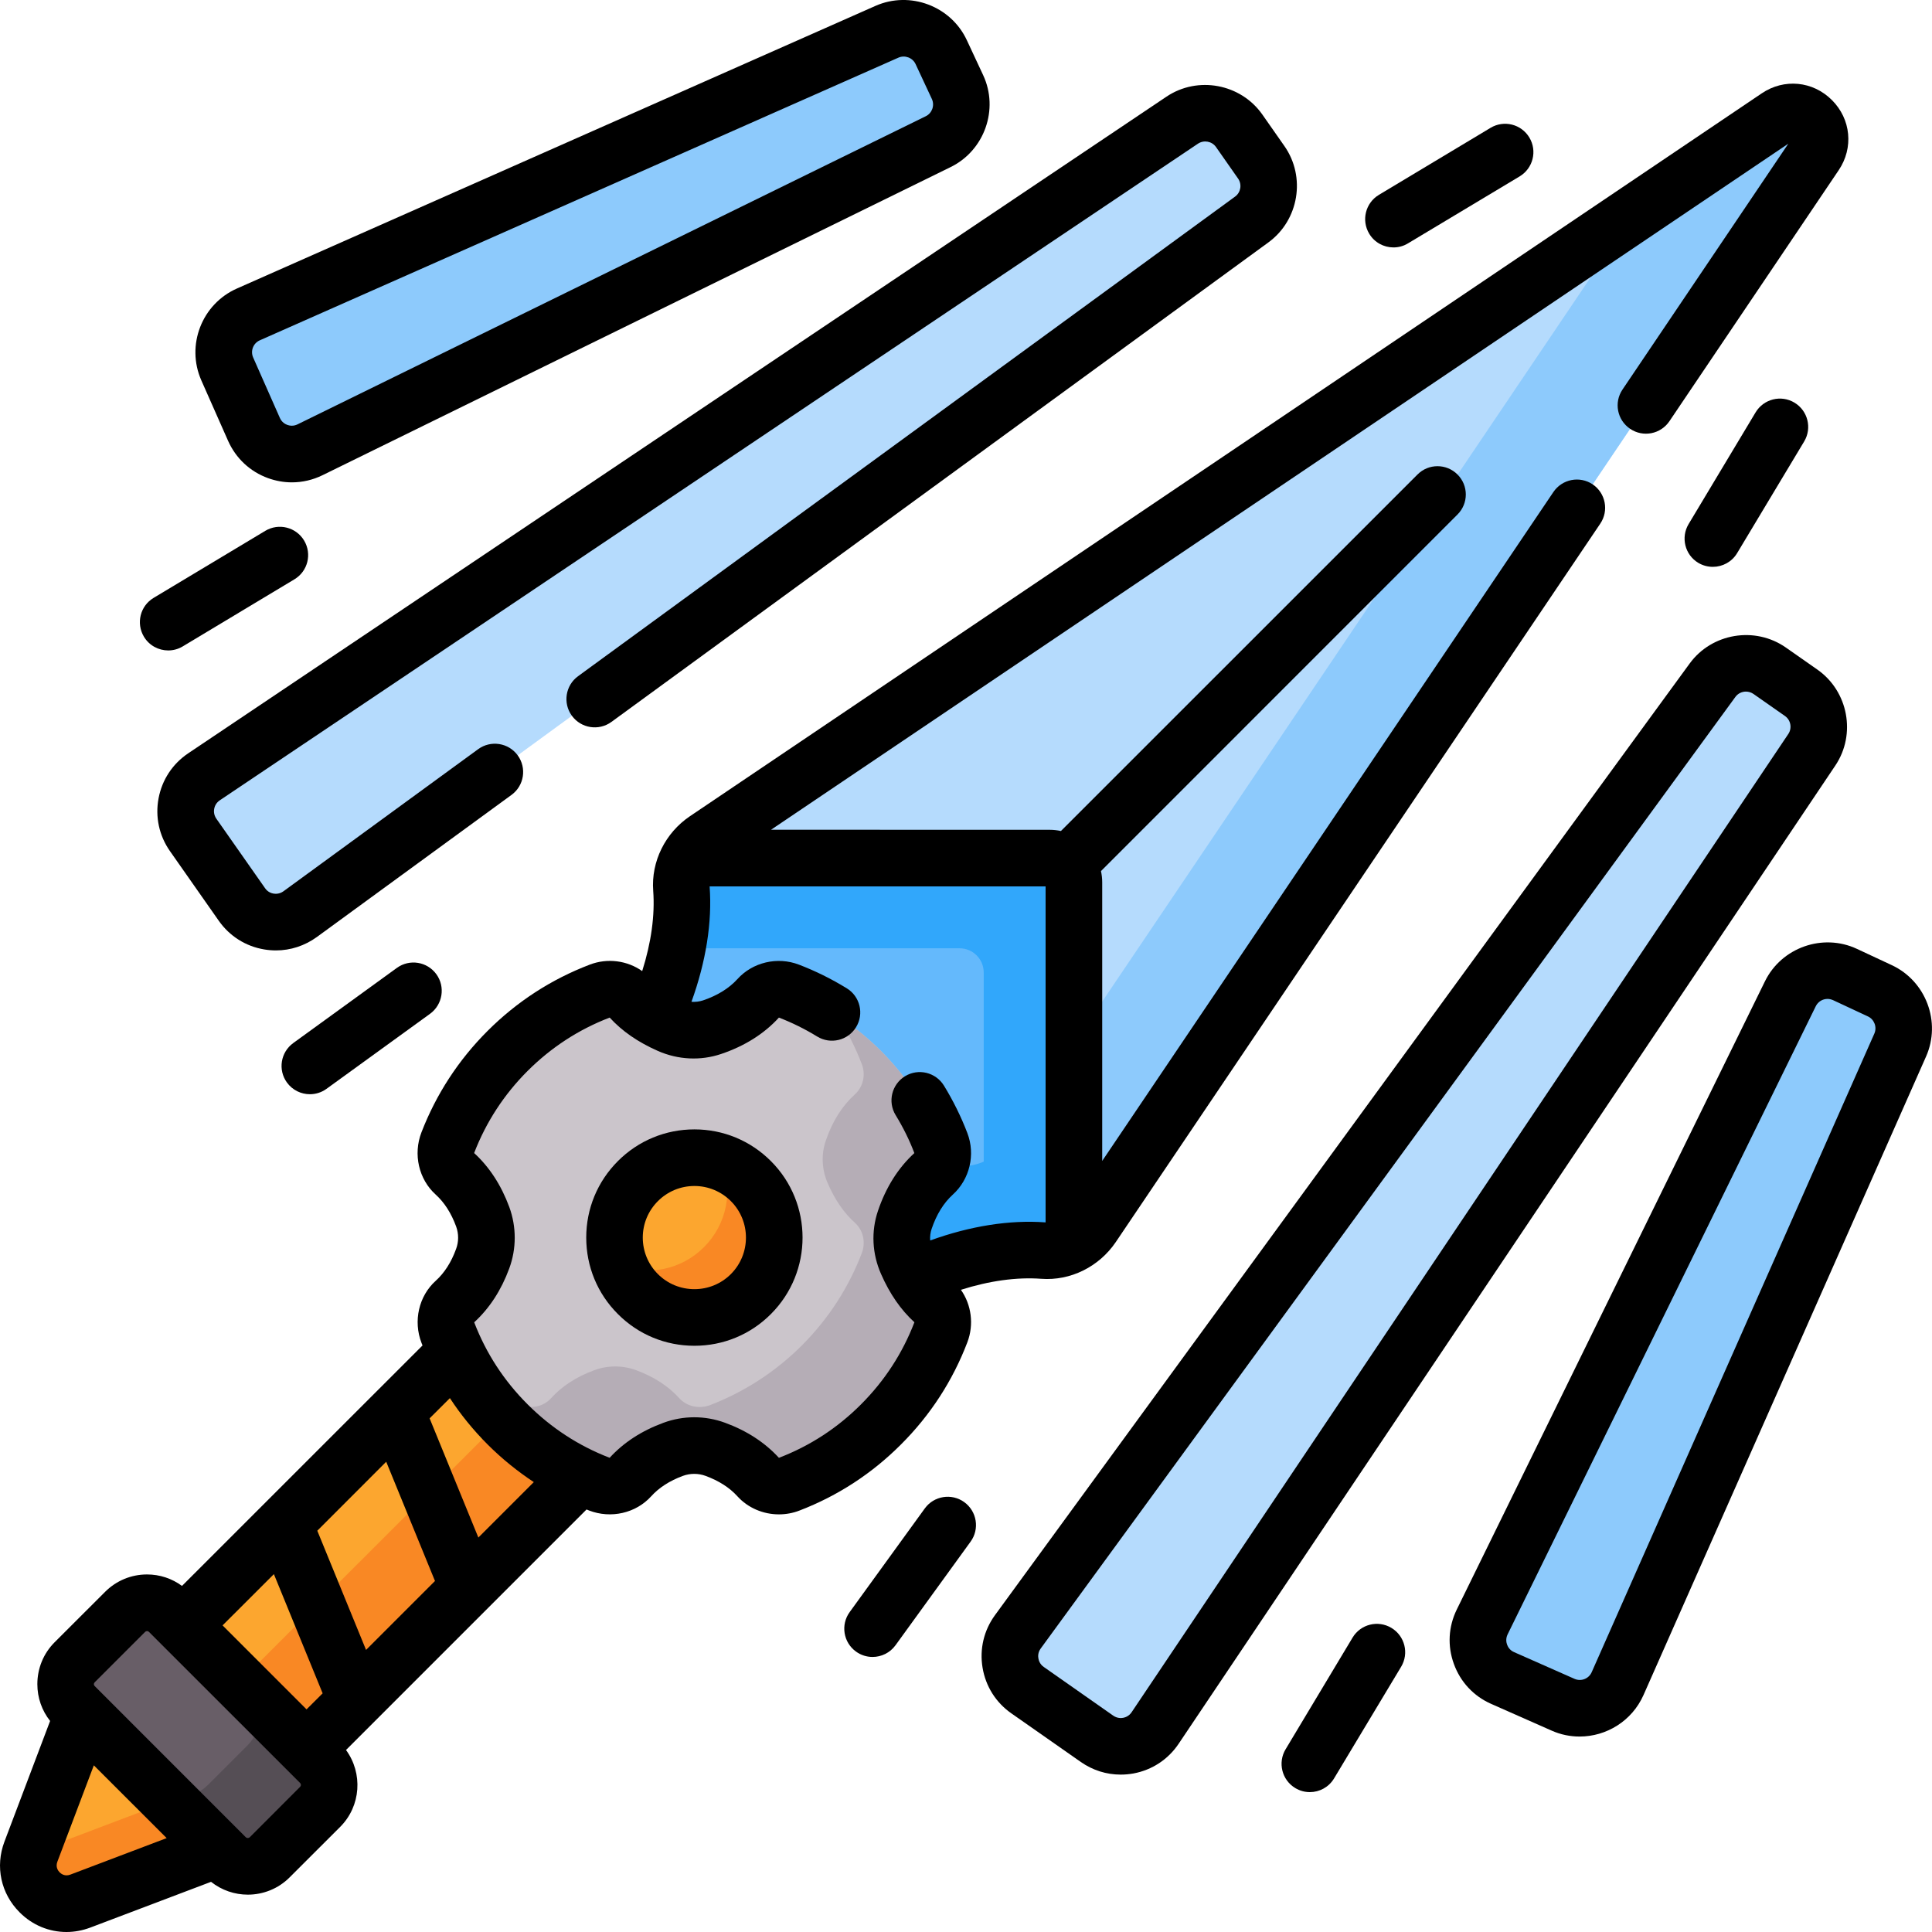 <svg width="30" height="30" viewBox="0 0 30 30" fill="none" xmlns="http://www.w3.org/2000/svg">
<g clip-path="url(#clip0_322_722)">
<path d="M11.082 21.373L9.628 22.828C9.175 22.483 8.736 22.098 8.319 21.681C7.902 21.263 7.517 20.825 7.172 20.372L8.627 18.918C8.923 18.621 9.404 18.621 9.7 18.918L11.082 20.299C11.379 20.596 11.379 21.077 11.082 21.373Z" fill="#B5ADB6"/>
<path d="M2.354 25.715L7.759 20.311L9.684 22.236L4.279 27.64L2.354 25.715Z" fill="#FB6A3B"/>
<path d="M2.354 25.715L7.759 20.311L9.684 22.235L4.279 27.64L2.354 25.715Z" fill="#FCA62F"/>
<path d="M3.238 26.599L8.643 21.195L9.684 22.236L4.279 27.641L3.238 26.599Z" fill="#F98824"/>
<path d="M3.833 28.541L1.248 29.52C0.768 29.702 0.298 29.232 0.48 28.752L1.459 26.167L3.833 28.541Z" fill="#FCA62F"/>
<path d="M3.833 28.541L3.086 27.794L0.501 28.773C0.49 28.777 0.48 28.781 0.469 28.784C0.319 29.253 0.778 29.698 1.247 29.52L3.833 28.541Z" fill="#F98824"/>
<path d="M3.507 28.839L1.16 26.493C0.972 26.305 0.972 25.999 1.16 25.811L1.942 25.029C2.131 24.841 2.436 24.841 2.624 25.029L4.971 27.375C5.159 27.564 5.159 27.869 4.971 28.057L4.188 28.839C4 29.027 3.695 29.027 3.507 28.839Z" fill="#685E67"/>
<path d="M4.971 28.057L4.188 28.839C4 29.027 3.695 29.027 3.506 28.839L2.385 27.718C2.617 27.95 2.995 27.95 3.227 27.718L3.849 27.096C4.081 26.863 4.081 26.486 3.849 26.253L4.971 27.375C5.159 27.563 5.159 27.869 4.971 28.057Z" fill="#554E55"/>
<path d="M27.602 1.813L10.961 13.037C10.709 13.207 10.559 13.497 10.581 13.8C10.662 14.908 10.116 16.294 9.049 17.487L12.513 20.95C13.706 19.884 15.092 19.337 16.2 19.419C16.503 19.441 16.793 19.291 16.963 19.039L28.186 2.398C28.445 2.014 27.985 1.555 27.602 1.813Z" fill="#B5DBFD"/>
<path d="M16.199 19.419C15.091 19.337 13.705 19.884 12.513 20.95L11.199 19.637C12.392 18.571 13.778 18.024 14.886 18.105C15.189 18.128 15.479 17.977 15.649 17.726L25.362 3.324L27.602 1.813C27.985 1.555 28.445 2.014 28.186 2.397L16.962 19.038C16.793 19.291 16.502 19.441 16.199 19.419Z" fill="#8DCAFC"/>
<path d="M16.676 19.308C16.534 19.39 16.369 19.431 16.201 19.419C15.092 19.338 13.706 19.884 12.513 20.951L9.049 17.487C10.116 16.294 10.663 14.908 10.581 13.799C10.569 13.631 10.61 13.466 10.692 13.324L16.3 13.325C16.507 13.325 16.675 13.493 16.675 13.7L16.676 19.308Z" fill="#64B9FC"/>
<path d="M16.676 19.308C16.534 19.39 16.369 19.431 16.201 19.419C15.909 19.398 15.597 19.42 15.275 19.484V15.101C15.275 14.893 15.107 14.725 14.9 14.725H10.516C10.58 14.404 10.603 14.091 10.581 13.799C10.569 13.63 10.61 13.466 10.692 13.325L16.3 13.325C16.507 13.325 16.675 13.492 16.675 13.701L16.676 19.308Z" fill="#31A7FB"/>
<path d="M16.675 19.308C16.534 19.39 16.369 19.431 16.201 19.419C15.092 19.338 13.706 19.884 12.513 20.95L11.199 19.637C12.392 18.571 13.778 18.024 14.886 18.105C15.189 18.128 15.479 17.977 15.649 17.726L16.675 16.205L16.675 19.308Z" fill="#31A7FB"/>
<path d="M13.68 22.119C13.261 22.537 12.776 22.845 12.257 23.045C12.09 23.11 11.896 23.072 11.776 22.939C11.611 22.757 11.387 22.608 11.105 22.504C10.895 22.427 10.664 22.427 10.453 22.505C10.172 22.608 9.949 22.757 9.785 22.939C9.665 23.072 9.472 23.109 9.305 23.045C8.786 22.845 8.3 22.537 7.882 22.118C7.463 21.699 7.154 21.213 6.955 20.695C6.89 20.528 6.928 20.334 7.06 20.214C7.242 20.05 7.391 19.827 7.495 19.546C7.572 19.335 7.572 19.104 7.495 18.894C7.391 18.612 7.242 18.388 7.06 18.224C6.927 18.104 6.89 17.909 6.954 17.742C7.154 17.224 7.462 16.738 7.881 16.32C8.302 15.899 8.791 15.589 9.313 15.389C9.478 15.326 9.666 15.366 9.784 15.496C9.933 15.662 10.133 15.802 10.393 15.917C10.604 16.009 10.839 16.024 11.057 15.95C11.362 15.847 11.601 15.692 11.775 15.499C11.894 15.368 12.083 15.326 12.248 15.389C12.77 15.589 13.259 15.899 13.68 16.32C14.101 16.74 14.41 17.229 14.61 17.751C14.673 17.916 14.632 18.105 14.5 18.224C14.308 18.398 14.152 18.637 14.049 18.942C13.976 19.16 13.99 19.396 14.082 19.606C14.197 19.866 14.337 20.066 14.503 20.215C14.634 20.333 14.673 20.522 14.61 20.686C14.411 21.208 14.101 21.698 13.68 22.119Z" fill="#CBC5CB"/>
<path d="M13.68 22.119C13.262 22.537 12.776 22.845 12.258 23.045C12.09 23.11 11.896 23.072 11.776 22.939C11.611 22.757 11.388 22.607 11.105 22.504C10.895 22.427 10.664 22.427 10.454 22.505C10.172 22.608 9.95 22.757 9.785 22.939C9.666 23.072 9.472 23.109 9.305 23.045C8.786 22.845 8.301 22.537 7.882 22.118C7.671 21.907 7.488 21.679 7.333 21.439C7.57 21.592 7.82 21.718 8.077 21.817C8.244 21.882 8.438 21.844 8.557 21.711C8.722 21.529 8.944 21.381 9.226 21.277C9.436 21.199 9.667 21.199 9.877 21.276C10.16 21.38 10.383 21.529 10.548 21.711C10.668 21.844 10.862 21.882 11.03 21.817C11.548 21.617 12.034 21.309 12.452 20.891C12.873 20.47 13.183 19.98 13.382 19.458C13.445 19.294 13.406 19.105 13.275 18.987C13.109 18.838 12.969 18.639 12.855 18.378C12.762 18.168 12.748 17.932 12.822 17.715C12.925 17.41 13.08 17.17 13.272 16.996C13.404 16.877 13.446 16.689 13.382 16.523C13.282 16.262 13.155 16.01 13.001 15.771C13.241 15.926 13.469 16.109 13.68 16.32C14.101 16.741 14.41 17.23 14.61 17.751C14.674 17.917 14.632 18.105 14.501 18.224C14.308 18.398 14.152 18.638 14.05 18.942C13.976 19.16 13.99 19.396 14.083 19.606C14.197 19.866 14.337 20.066 14.504 20.215C14.634 20.333 14.673 20.522 14.611 20.686C14.411 21.208 14.101 21.698 13.68 22.119Z" fill="#B5ADB6"/>
<path d="M10.783 20.458C11.468 20.458 12.023 19.902 12.023 19.217C12.023 18.532 11.468 17.977 10.783 17.977C10.097 17.977 9.542 18.532 9.542 19.217C9.542 19.902 10.097 20.458 10.783 20.458Z" fill="#FCA62F"/>
<path d="M11.66 20.094C11.175 20.579 10.39 20.579 9.906 20.094C9.775 19.964 9.681 19.813 9.621 19.651C10.062 19.816 10.577 19.72 10.931 19.366C11.286 19.012 11.381 18.496 11.216 18.056C11.378 18.115 11.53 18.21 11.66 18.34C12.144 18.825 12.144 19.61 11.66 20.094Z" fill="#F98824"/>
<path d="M27.479 10.415L27.969 10.758C28.255 10.959 28.329 11.352 28.134 11.643L17.937 26.832C17.737 27.131 17.33 27.207 17.036 27L15.956 26.244C15.661 26.038 15.593 25.63 15.805 25.339L26.591 10.563C26.798 10.28 27.192 10.214 27.479 10.415Z" fill="#B5DBFD"/>
<path d="M25.118 26.143L29.506 16.227C29.648 15.907 29.507 15.533 29.19 15.385L28.648 15.132C28.331 14.984 27.954 15.117 27.8 15.431L23.016 25.185C22.855 25.512 22.998 25.908 23.331 26.056C23.645 26.195 23.958 26.333 24.271 26.471C24.595 26.614 24.974 26.467 25.118 26.143Z" fill="#8DCAFC"/>
<path d="M19.585 2.521L19.242 2.031C19.041 1.745 18.648 1.671 18.357 1.866L3.168 12.062C2.869 12.263 2.793 12.67 3 12.964L3.756 14.044C3.962 14.339 4.37 14.407 4.661 14.195L19.437 3.408C19.72 3.202 19.785 2.808 19.585 2.521Z" fill="#B5DBFD"/>
<path d="M3.857 4.882L13.773 0.494C14.093 0.352 14.467 0.493 14.615 0.81L14.868 1.352C15.016 1.669 14.883 2.046 14.569 2.2L4.815 6.984C4.488 7.145 4.092 7.001 3.944 6.668C3.805 6.355 3.667 6.042 3.529 5.729C3.386 5.404 3.533 5.025 3.857 4.882Z" fill="#8DCAFC"/>
<path d="M15.021 20.843C15.126 20.567 15.084 20.26 14.921 20.028C15.363 19.888 15.787 19.829 16.168 19.857C16.622 19.891 17.066 19.671 17.327 19.285L24.849 8.131C24.985 7.93 24.932 7.657 24.731 7.521C24.53 7.386 24.257 7.439 24.121 7.64L17.115 18.027L17.115 13.7C17.115 13.64 17.108 13.582 17.096 13.526L22.632 7.989C22.804 7.818 22.804 7.539 22.632 7.368C22.46 7.196 22.182 7.196 22.011 7.368L16.474 12.904C16.418 12.892 16.36 12.885 16.3 12.885L11.973 12.884L27.769 2.231L25.194 6.049C25.058 6.25 25.111 6.523 25.313 6.659C25.514 6.795 25.787 6.742 25.923 6.54L28.551 2.643C28.785 2.297 28.742 1.849 28.446 1.554C28.151 1.258 27.703 1.215 27.357 1.449L10.715 12.673C10.329 12.933 10.109 13.378 10.143 13.832C10.171 14.213 10.112 14.637 9.972 15.079C9.74 14.915 9.432 14.873 9.157 14.979C8.56 15.207 8.026 15.553 7.57 16.009C7.118 16.461 6.773 16.991 6.544 17.584C6.413 17.924 6.502 18.312 6.766 18.55C6.9 18.671 7.007 18.838 7.083 19.045C7.124 19.158 7.124 19.282 7.082 19.394C7.007 19.601 6.9 19.767 6.766 19.888C6.503 20.125 6.414 20.513 6.545 20.852C6.55 20.866 6.556 20.879 6.561 20.892L2.826 24.626C2.67 24.511 2.482 24.448 2.283 24.448C2.037 24.448 1.806 24.544 1.632 24.718L0.849 25.5C0.675 25.674 0.58 25.906 0.58 26.152C0.58 26.362 0.65 26.561 0.778 26.723L0.069 28.597C-0.077 28.983 0.013 29.404 0.305 29.695C0.504 29.895 0.764 30 1.032 30C1.156 30 1.281 29.977 1.403 29.931L3.277 29.221C3.444 29.353 3.645 29.42 3.848 29.42C4.084 29.42 4.32 29.33 4.499 29.15L5.282 28.368C5.607 28.043 5.636 27.534 5.373 27.174L9.108 23.439C9.121 23.444 9.134 23.45 9.147 23.455C9.487 23.586 9.874 23.497 10.112 23.234C10.233 23.1 10.399 22.993 10.605 22.917C10.718 22.876 10.842 22.876 10.955 22.917C11.162 22.993 11.329 23.1 11.45 23.234C11.615 23.416 11.852 23.515 12.095 23.515C12.202 23.515 12.312 23.496 12.416 23.455C13.009 23.227 13.539 22.882 13.991 22.429C14.447 21.974 14.793 21.44 15.021 20.843ZM5.684 25.62L4.927 23.769L5.997 22.698L6.751 24.541C6.752 24.544 6.753 24.546 6.755 24.549L5.684 25.62ZM4.76 26.543L3.456 25.239L4.253 24.443L5.01 26.294L4.76 26.543ZM1.092 29.109C1.01 29.14 0.953 29.1 0.926 29.074C0.9 29.047 0.86 28.99 0.891 28.908L1.457 27.412L2.588 28.542L1.092 29.109ZM4.66 27.746L3.878 28.529C3.861 28.545 3.834 28.545 3.817 28.529L1.471 26.182C1.463 26.174 1.458 26.164 1.458 26.152C1.458 26.14 1.463 26.13 1.471 26.122L2.253 25.34C2.27 25.323 2.297 25.323 2.313 25.34L4.66 27.686C4.677 27.703 4.677 27.73 4.66 27.746ZM7.428 23.875L6.671 22.024L6.986 21.71C7.154 21.967 7.35 22.207 7.571 22.429C7.792 22.65 8.033 22.845 8.289 23.014L7.428 23.875ZM12.1 22.635C12.098 22.636 12.096 22.636 12.095 22.637C11.877 22.399 11.596 22.216 11.257 22.092C10.949 21.979 10.61 21.979 10.302 22.093C9.964 22.217 9.684 22.399 9.467 22.636C9.466 22.636 9.465 22.636 9.463 22.635C8.985 22.451 8.558 22.172 8.193 21.807C7.827 21.442 7.549 21.015 7.365 20.537C7.364 20.535 7.364 20.534 7.364 20.532C7.6 20.316 7.783 20.035 7.907 19.698C8.021 19.39 8.021 19.05 7.908 18.742C7.783 18.404 7.6 18.122 7.363 17.905C7.363 17.904 7.364 17.902 7.364 17.9C7.549 17.422 7.827 16.995 8.192 16.63C8.558 16.264 8.987 15.985 9.467 15.801C9.661 16.013 9.906 16.182 10.216 16.319C10.53 16.457 10.879 16.474 11.198 16.366C11.563 16.243 11.865 16.053 12.095 15.801C12.297 15.879 12.497 15.977 12.689 16.095C12.896 16.222 13.167 16.157 13.293 15.95C13.42 15.743 13.355 15.472 13.148 15.346C12.909 15.199 12.659 15.076 12.406 14.979C12.072 14.851 11.687 14.941 11.45 15.204C11.32 15.347 11.141 15.458 10.917 15.534C10.859 15.553 10.798 15.56 10.737 15.556C10.962 14.934 11.06 14.322 11.019 13.767C11.019 13.766 11.019 13.765 11.019 13.764L16.236 13.764L16.236 18.981C16.235 18.98 16.234 18.981 16.232 18.981C15.678 18.94 15.066 19.037 14.444 19.262C14.439 19.201 14.447 19.14 14.466 19.083C14.542 18.858 14.653 18.679 14.795 18.55C15.058 18.312 15.149 17.928 15.021 17.594C14.925 17.343 14.803 17.095 14.658 16.858C14.531 16.651 14.261 16.585 14.054 16.711C13.846 16.838 13.781 17.108 13.907 17.315C14.024 17.506 14.122 17.704 14.198 17.905C13.947 18.135 13.757 18.436 13.633 18.802C13.525 19.12 13.542 19.469 13.681 19.783C13.817 20.093 13.987 20.338 14.199 20.532C14.015 21.012 13.736 21.441 13.369 21.808C13.005 22.173 12.578 22.451 12.1 22.635Z" fill="black"/>
<path d="M10.783 17.537C10.334 17.537 9.912 17.712 9.595 18.029C9.277 18.347 9.103 18.769 9.103 19.217C9.103 19.666 9.277 20.088 9.595 20.405C9.912 20.723 10.334 20.897 10.783 20.897C11.231 20.897 11.653 20.723 11.97 20.405C12.626 19.75 12.626 18.684 11.97 18.029C11.653 17.712 11.231 17.537 10.783 17.537ZM11.349 19.784C11.198 19.935 10.996 20.018 10.783 20.018C10.569 20.018 10.367 19.935 10.216 19.784C10.065 19.633 9.981 19.431 9.981 19.217C9.981 19.003 10.065 18.802 10.216 18.651C10.367 18.5 10.569 18.416 10.783 18.416C10.996 18.416 11.198 18.5 11.349 18.651C11.661 18.963 11.661 19.471 11.349 19.784Z" fill="black"/>
<path d="M28.221 10.398L27.731 10.055C27.252 9.72 26.581 9.831 26.237 10.303L15.45 25.08C15.277 25.317 15.209 25.606 15.257 25.895C15.305 26.184 15.463 26.436 15.703 26.604L16.783 27.36C16.968 27.489 17.181 27.556 17.401 27.556C17.468 27.556 17.535 27.55 17.602 27.538C17.89 27.484 18.139 27.32 18.302 27.077L28.499 11.887C28.825 11.402 28.7 10.734 28.221 10.398ZM27.769 11.397L17.572 26.587C17.531 26.649 17.472 26.668 17.441 26.674C17.41 26.68 17.348 26.683 17.287 26.641L16.207 25.884C16.147 25.842 16.129 25.783 16.124 25.751C16.118 25.72 16.116 25.658 16.16 25.598L26.947 10.822C26.986 10.768 27.048 10.739 27.111 10.739C27.151 10.739 27.192 10.751 27.227 10.775L27.717 11.118C27.807 11.181 27.83 11.306 27.769 11.397Z" fill="black"/>
<path d="M29.376 14.987L28.834 14.734C28.304 14.486 27.663 14.713 27.406 15.238L22.621 24.992C22.49 25.259 22.474 25.559 22.576 25.838C22.677 26.117 22.882 26.337 23.153 26.457C23.467 26.596 23.78 26.735 24.094 26.873C24.235 26.936 24.383 26.965 24.528 26.965C24.944 26.965 25.341 26.724 25.52 26.321L29.908 16.405C30.145 15.87 29.906 15.234 29.376 14.987ZM29.105 16.049L24.716 25.965C24.671 26.068 24.551 26.114 24.449 26.069C24.136 25.931 23.823 25.793 23.51 25.654C23.441 25.624 23.413 25.568 23.402 25.538C23.391 25.508 23.377 25.447 23.41 25.379L28.195 15.625C28.23 15.553 28.302 15.511 28.378 15.511C28.406 15.511 28.435 15.518 28.463 15.53L29.005 15.783C29.104 15.829 29.149 15.949 29.105 16.049Z" fill="black"/>
<path d="M2.462 12.397C2.408 12.685 2.471 12.976 2.639 13.216L3.396 14.296C3.564 14.536 3.815 14.695 4.104 14.743C4.165 14.753 4.225 14.758 4.285 14.758C4.512 14.758 4.732 14.686 4.92 14.55L7.943 12.343C8.139 12.2 8.182 11.925 8.039 11.729C7.896 11.533 7.621 11.49 7.425 11.633L4.401 13.84C4.342 13.883 4.28 13.881 4.249 13.876C4.217 13.871 4.158 13.853 4.116 13.792L3.359 12.712C3.317 12.651 3.32 12.59 3.326 12.559C3.332 12.527 3.351 12.469 3.413 12.427L18.602 2.231C18.694 2.17 18.819 2.193 18.882 2.283L19.225 2.773C19.288 2.863 19.267 2.989 19.178 3.053L8.976 10.5C8.78 10.643 8.737 10.918 8.88 11.114C9.023 11.31 9.298 11.353 9.494 11.21L19.697 3.763C20.169 3.418 20.28 2.748 19.945 2.269L19.602 1.779C19.266 1.3 18.598 1.175 18.113 1.501L2.923 11.697C2.679 11.861 2.516 12.109 2.462 12.397Z" fill="black"/>
<path d="M3.542 6.846C3.663 7.117 3.883 7.323 4.161 7.424C4.283 7.468 4.408 7.49 4.532 7.49C4.695 7.49 4.857 7.453 5.008 7.379L14.762 2.594C15.287 2.337 15.514 1.696 15.266 1.166L15.013 0.624C14.766 0.093 14.13 -0.145 13.595 0.091L3.679 4.48C3.134 4.721 2.886 5.361 3.126 5.906C3.265 6.219 3.403 6.533 3.542 6.846ZM4.035 5.284L13.951 0.895C14.051 0.851 14.171 0.896 14.217 0.995L14.47 1.537C14.516 1.637 14.474 1.757 14.375 1.805L4.621 6.589C4.553 6.623 4.492 6.609 4.462 6.598C4.431 6.587 4.376 6.558 4.346 6.49C4.207 6.177 4.069 5.864 3.931 5.551C3.886 5.449 3.932 5.329 4.035 5.284Z" fill="black"/>
<path d="M21.606 25.278C21.398 25.153 21.128 25.22 21.003 25.428L19.963 27.162C19.838 27.37 19.905 27.64 20.113 27.765C20.184 27.808 20.262 27.828 20.339 27.828C20.488 27.828 20.634 27.752 20.716 27.614L21.757 25.881C21.882 25.673 21.814 25.403 21.606 25.278Z" fill="black"/>
<path d="M2.612 10.1C2.689 10.1 2.767 10.08 2.838 10.037L4.571 8.996C4.78 8.871 4.847 8.602 4.722 8.393C4.597 8.185 4.327 8.118 4.119 8.243L2.385 9.284C2.177 9.409 2.11 9.678 2.235 9.887C2.317 10.024 2.463 10.1 2.612 10.1Z" fill="black"/>
<path d="M6.162 15.03L4.554 16.196C4.357 16.339 4.313 16.613 4.456 16.81C4.542 16.928 4.676 16.991 4.812 16.991C4.901 16.991 4.992 16.964 5.069 16.908L6.678 15.742C6.874 15.599 6.918 15.324 6.776 15.128C6.633 14.931 6.359 14.887 6.162 15.03Z" fill="black"/>
<path d="M14.973 23.325C14.777 23.183 14.502 23.227 14.36 23.423L13.194 25.032C13.051 25.228 13.095 25.503 13.291 25.645C13.369 25.702 13.46 25.729 13.549 25.729C13.685 25.729 13.819 25.666 13.905 25.548L15.071 23.939C15.214 23.743 15.17 23.468 14.973 23.325Z" fill="black"/>
<path d="M27.261 6.403L26.221 8.137C26.096 8.345 26.163 8.615 26.371 8.74C26.442 8.782 26.52 8.802 26.597 8.802C26.746 8.802 26.892 8.726 26.974 8.589L28.015 6.855C28.14 6.647 28.072 6.377 27.864 6.252C27.656 6.127 27.386 6.195 27.261 6.403Z" fill="black"/>
<path d="M21.638 3.842C21.715 3.842 21.793 3.822 21.863 3.779L23.597 2.739C23.805 2.614 23.873 2.344 23.748 2.136C23.623 1.927 23.353 1.86 23.145 1.985L21.411 3.026C21.203 3.151 21.136 3.421 21.261 3.629C21.343 3.766 21.488 3.842 21.638 3.842Z" fill="black"/>
</g>
<defs>
<clipPath id="clip0_322_722">
<rect width="30" height="30" fill="white"/>
</clipPath>
</defs>
</svg>
